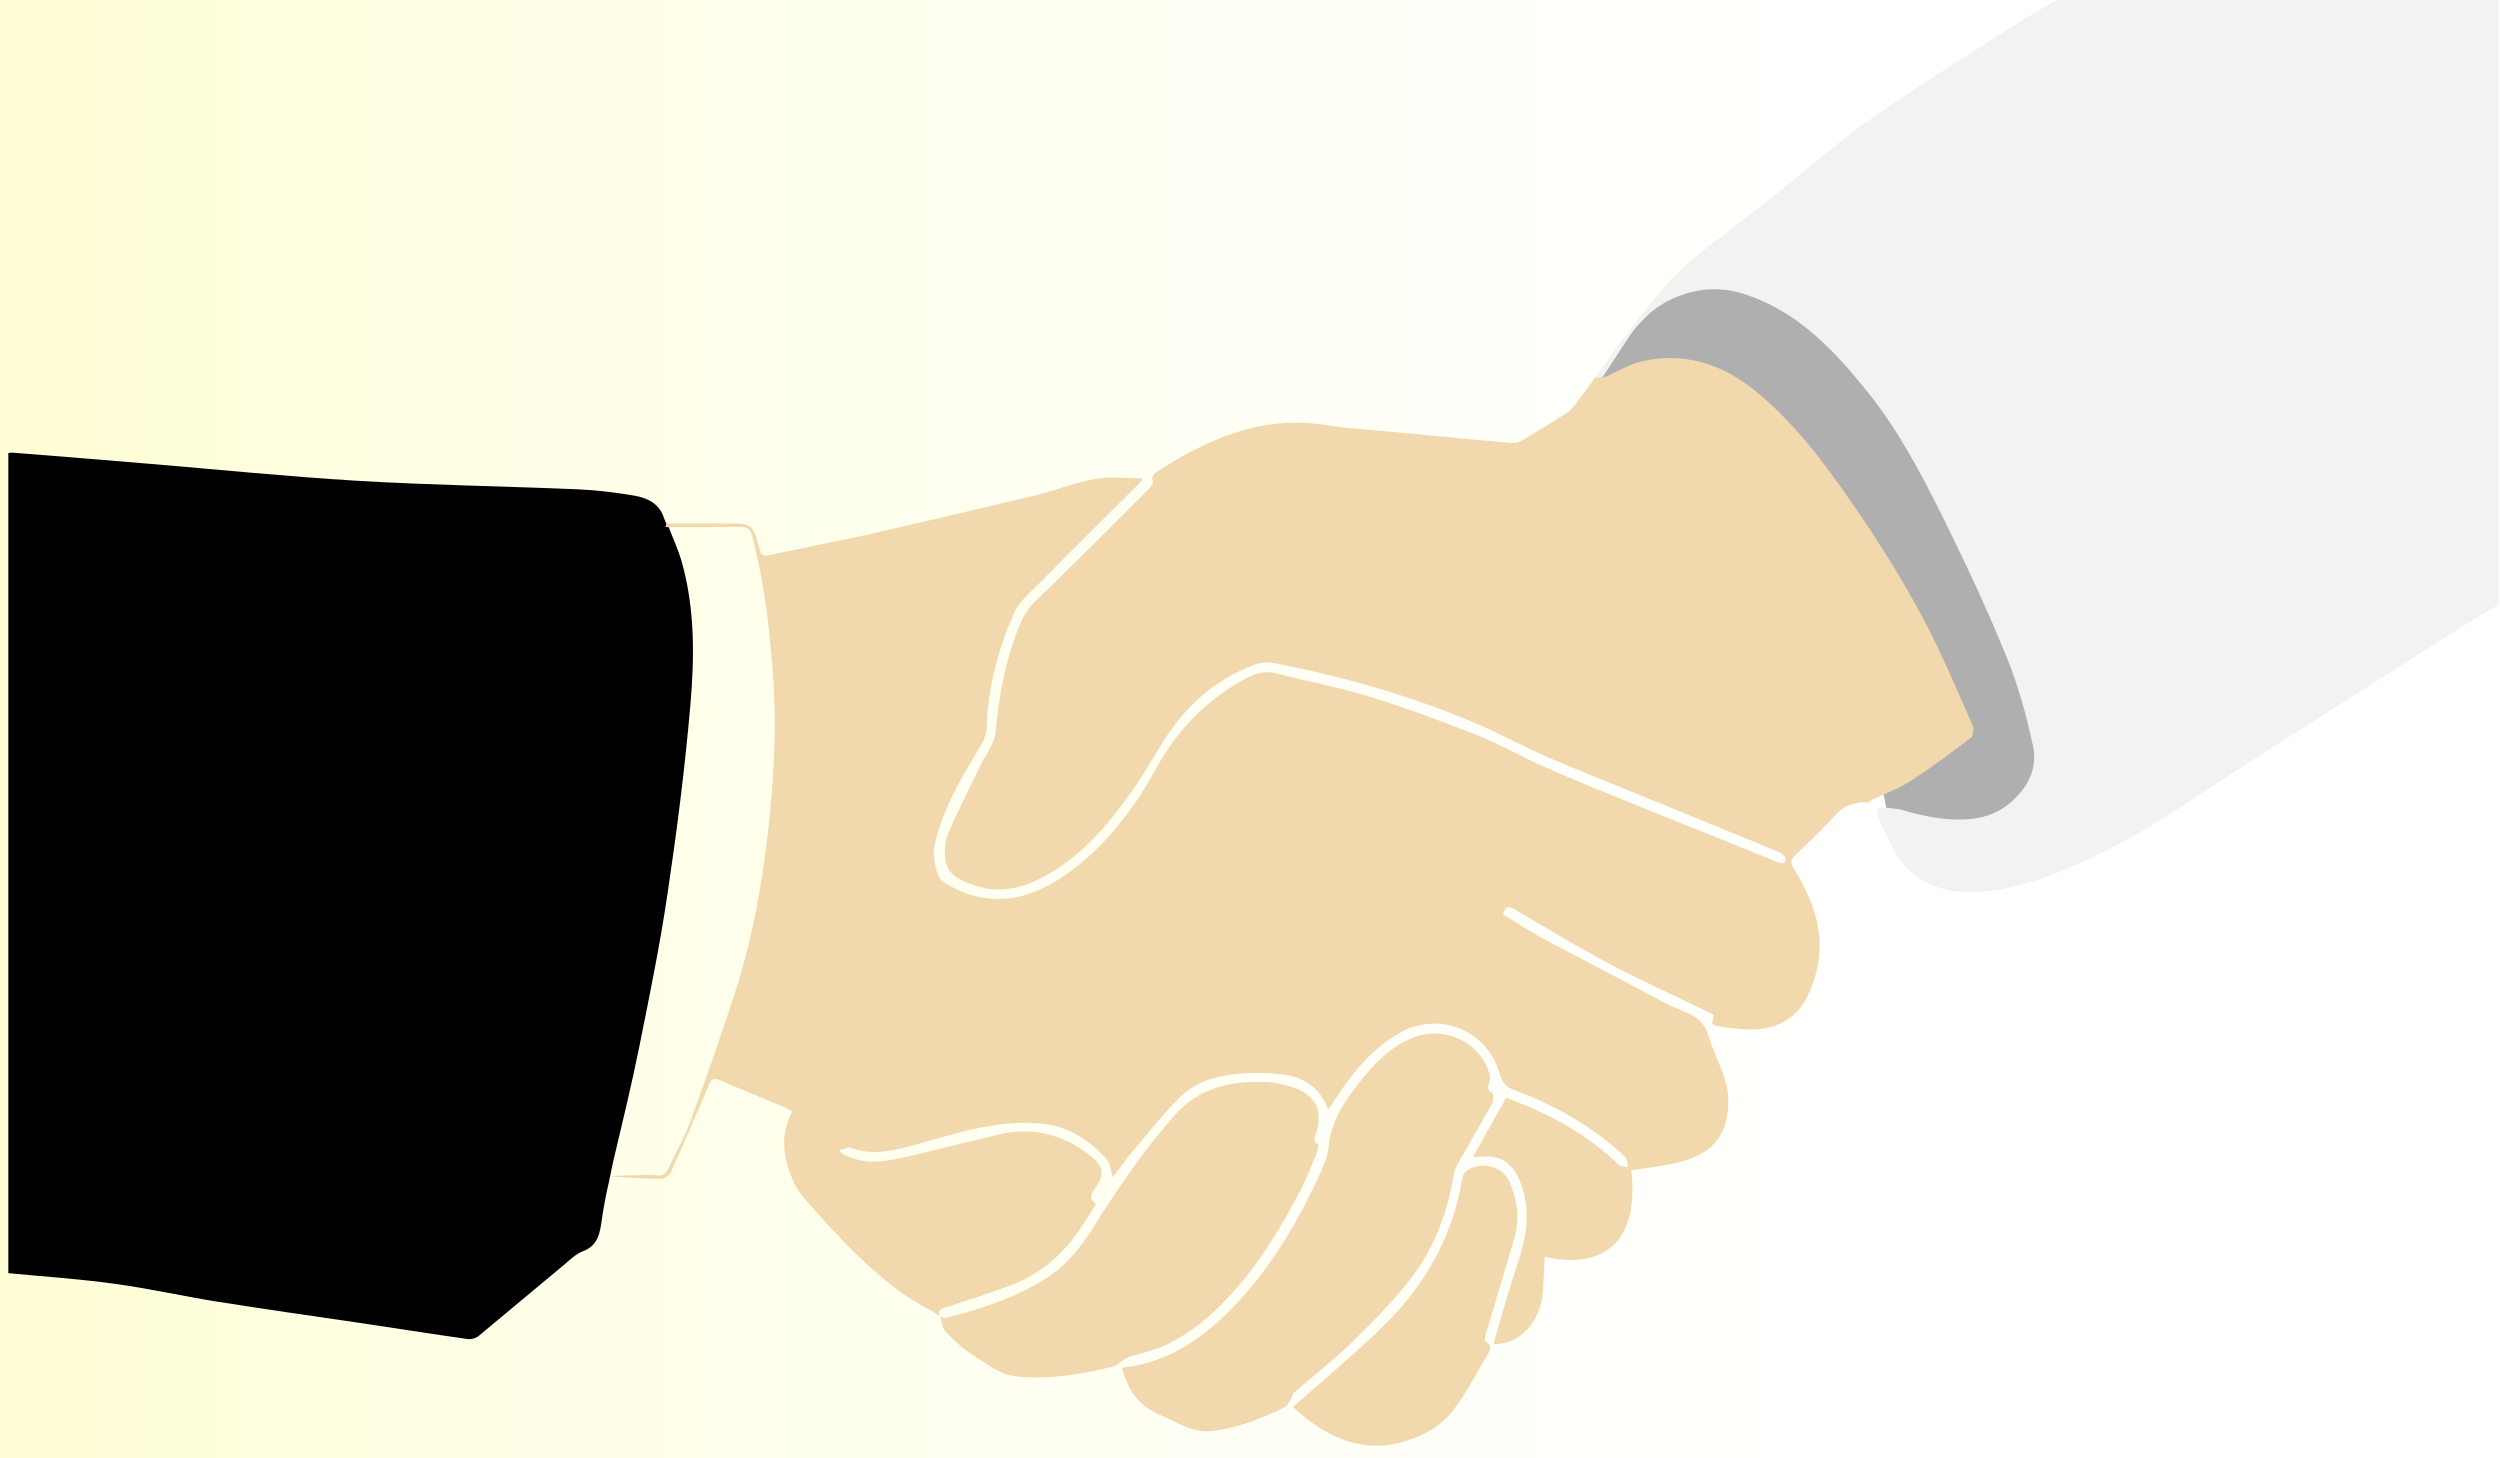 <?xml version="1.0" encoding="utf-8"?>
<!-- Generator: Adobe Illustrator 19.0.0, SVG Export Plug-In . SVG Version: 6.00 Build 0)  -->
<svg version="1.1" id="Layer_1" xmlns="http://www.w3.org/2000/svg" xmlns:xlink="http://www.w3.org/1999/xlink" x="0px" y="0px"
	 viewBox="0 0 960 560" style="enable-background:new 0 0 960 560;" xml:space="preserve">
<rect x="0" y="0" width="960" height="560" fill="#808080" stroke="none"/>
<style type="text/css">
	.st0{fill:url(#SVGID_1_);}
	.st1{fill:#F2D9AD;}
	.st2{fill:#AFAFAF;}
	.st3{fill:#F2F2F2;}
</style>
<linearGradient id="SVGID_1_" gradientUnits="userSpaceOnUse" x1="960" y1="280" x2="-2.514207e-008" y2="280">
	<stop  offset="3.061225e-002" style="stop-color:#FFFFFF"/>
	<stop  offset="0.349" style="stop-color:#FFFFFC"/>
	<stop  offset="0.621" style="stop-color:#FFFFF1"/>
	<stop  offset="0.876" style="stop-color:#FFFEE0"/>
	<stop  offset="1" style="stop-color:#FFFED4"/>
</linearGradient>
<rect class="st0" width="960" height="560"/>
<g>
	<path class="st1" d="M430.9,525.2c19.1-2.1,32.9-12.7,45-25.8c13.4-14.6,23.2-31.6,31.4-49.6c1.4-3,2.6-6.2,2.9-9.4
		c0.9-9.7,5.9-17.3,11.6-24.5c5.9-7.4,12.2-14.3,21.5-17.7c11.9-4.4,25.6,2.4,28.8,14.6c0.2,0.9,0,2.1-0.3,3.1
		c-0.6,1.5-0.9,2.5,1,3.6c0.7,0.4,0.8,3,0.3,4c-4.3,7.8-8.8,15.5-13.2,23.2c-0.7,1.3-1.3,2.7-1.6,4.1c-2.4,14.7-7.5,28.5-16.6,40.2
		c-6.8,8.8-14.8,16.9-22.8,24.7c-6.9,6.7-14.6,12.6-21.9,19c-0.9,0.8-1.1,2.4-1.8,3.5c-0.5,0.8-1.1,1.8-1.9,2.2
		c-8.7,4.3-17.7,7.8-27.4,9.1c-7.8,1-14.1-3.4-20.7-6.3c-5.9-2.5-10.4-6.9-12.7-13.1C431.7,528.6,431.4,527,430.9,525.2z"/>
	<path class="st1" d="M360.9,505.5c0.7,0.2,1.6,0.8,2.2,0.6c13.6-3.4,26.8-7.7,38.7-15.3c8-5.1,13.7-12.5,18.6-20.4
		c9.3-14.8,19.2-29.2,30.8-42.3c9.5-10.7,21.9-13.2,35.3-12.6c3.5,0.2,7,1,10.4,2.2c8.4,3,11.2,8.8,8.5,17.4
		c-0.4,1.5-1.6,2.8,0.5,4.1c0.5,0.3,0.3,2.1-0.1,3.1c-2.2,5.3-4.2,10.7-6.9,15.7c-7,13.3-14.7,26.1-24.7,37.4
		c-7.8,8.8-16.5,16.5-27.2,21.4c-4.3,2-9.1,2.8-13.5,4.3c-1.4,0.5-2.5,1.5-3.8,2.3c-0.7,0.4-1.3,1.2-2,1.3c-12.2,3-24.4,5.1-37,3.9
		c-6.7-0.6-11.5-4.7-16.6-7.9c-4-2.5-7.6-5.8-10.9-9.2C361.8,510.2,361.7,507.5,360.9,505.5C361,505.4,360.9,505.5,360.9,505.5z"/>
	<path class="st1" d="M496.5,540.3c11.6-10.3,23.3-20,34.2-30.6c16.2-15.7,27.1-34.5,30.8-57.1c0.2-0.9,0.5-2,1.2-2.6
		c5-4.4,14.2-2.5,16.9,3.7c3.1,7.1,4.1,14.6,1.8,22.2c-3.6,12.2-7.3,24.4-10.9,36.6c-0.2,0.8-0.5,2.2-0.2,2.4c3.7,2.3,1.1,4.9,0,6.8
		c-4,7-7.8,14.2-12.8,20.5c-4.6,5.8-11.3,9.3-18.5,11.4c-13.8,4-25.8-0.1-36.7-8.4C500.3,543.7,498.3,541.9,496.5,540.3z"/>
	<g>
		<polygon class="st2" points="613.5,144.3 622.7,131 637.2,116.3 646.5,110 672.2,110 701.3,124.3 715.9,144.1 728.5,153.7 
			746.6,185.9 759.3,205.7 774.2,241.1 782.6,266.7 787.8,294 783.9,310.6 762.5,320 743.4,320 733.3,316.1 724.6,311.8 
			722.1,298.7 734.1,253.7 736,238.7 694.4,177.3 680.2,168.4 637.2,147.7 620.9,151.3 614.4,147.7 		"/>
		<path d="M235.4,446.3c3.5-14.8,7.1-29.5,10.1-44.4c3.9-19.4,7.9-38.9,10.8-58.5c3.6-24.1,6.7-48.3,8.8-72.6
			c1.6-18.5,1.8-37.2-3.4-55.4c-1.2-4.1-3-8-4.7-12.4c0.1,0-0.2-0.4-0.2-0.4l-0.7-1.2c0,0-0.8-1.4-1.2-2.7
			c-1.8-5.4-6.5-7.6-11.5-8.4c-7.1-1.2-14.3-2.1-21.5-2.4c-28.4-1.2-56.8-1.6-85.1-3.3c-26.5-1.6-53-4.3-79.4-6.5
			c-17.6-1.5-35.2-2.9-52.8-4.3c-0.5,0-1,0.1-1.4,0.2v314.9c13.6,1.3,27.3,2.2,40.9,4.1c13.3,1.8,26.4,4.8,39.7,6.9
			c17.6,2.8,35.3,5.3,53,7.9c14.3,2.1,28.5,4.4,42.8,6.4c1.3,0.2,3.2-0.3,4.2-1.2c11-9.1,21.9-18.3,32.9-27.4
			c2.2-1.9,4.5-4.1,7.1-5.1c5.9-2.2,6.6-7.1,7.3-12.2c0.7-4.8,1.6-9.6,2.7-14.3"/>
		<path class="st1" d="M757.5,278.6c-6.4-14.4-12.4-29-19.9-42.8c-7.9-14.6-16.8-28.7-26.2-42.3c-10.9-15.8-22.5-31.4-37.5-43.5
			c-12.8-10.4-27.9-15.3-44.7-10.9c-3.6,1-6.9,2.9-10.4,4.5c-1,0.5-2,1.2-3.6,1.2c0.2-0.3,0.5-0.7,0.7-1c-0.2,0-0.3,0-0.5,0
			c-0.7,0-1.3-0.1-1.8-0.2c-3.1,4.3-6.3,8.5-9.5,12.7c-1.3,1.7-3.3,2.8-5.2,4c-4.5,2.9-9.1,5.7-13.7,8.4c-1.3,0.8-3,1.5-4.4,1.4
			c-13.7-1.1-27.3-2.5-41-3.8c-10.2-1-20.5-1.5-30.7-3.1c-19.8-3.2-37.5,2.3-54.5,11.7c-2.9,1.6-5.7,3.3-8.5,5.1
			c-1.8,1.2-4.4,1.9-3.4,5.2c0.2,0.7-1.1,2.1-1.9,2.9c-14.4,14.3-28.6,28.8-43.3,42.8c-4.7,4.5-6.5,10.2-8.5,16
			c-3.7,11.1-5.6,22.5-6.7,34.1c-0.4,4.7-4,9.2-6.2,13.7c-4,8.4-8.2,16.6-11.9,25.1c-1.2,2.8-1.5,6.2-1.3,9.3c0.4,6.9,6,9,11.3,10.9
			c9.9,3.4,19.1,0.9,27.8-4c13.9-7.8,23.9-19.8,32.9-32.5c5.7-8,10.1-17,16-24.9c8.2-10.9,18.9-19.2,31.9-23.7
			c3.4-1.2,7.9,0,11.8,0.8c24.4,5,48.1,12,71,21.6c9.5,3.9,18.5,9,27.9,13.1c12,5.2,24.2,10,36.2,14.9c18,7.4,36,14.7,53.9,22.1
			c0.9,0.4,2.2,1.8,2.1,2.6c-0.4,2.1-1.8,1.5-3.4,0.9c-15.7-6.4-31.5-12.6-47.2-19c-13.9-5.6-27.9-11.2-41.6-17.2
			c-8.7-3.8-17-8.7-25.8-12.2c-13.6-5.4-27.4-10.5-41.4-14.9c-12-3.7-24.5-6-36.7-9.1c-3.9-1-7.2,0-10.5,1.7
			c-12.6,6.6-22.9,15.9-30.8,27.7c-4.3,6.4-7.5,13.4-11.9,19.7c-8.4,12-18.1,22.9-30.7,30.6c-10.1,6.2-21,9-32.7,5.5
			c-3.7-1.1-7.3-2.9-10.6-4.9c-2.8-1.6-4.5-10.1-3.6-14c3.2-14.5,10.8-26.9,18.3-39.3c1-1.7,1.7-3.8,1.8-5.8
			c0.4-15.4,4.3-30.1,10.4-44.1c1.8-4.1,5.5-7.4,8.8-10.6c13.3-13.5,26.8-26.8,40.2-40.2c0.2-0.2,0.3-0.6,0.4-1.1
			c-6.1,0-12.3-0.8-18.1,0.2c-7.9,1.4-15.5,4.5-23.3,6.4c-20.9,5-41.9,9.9-62.9,14.7c-13,2.9-26.1,5.4-39.2,8.2
			c-2.3,0.5-3-0.2-3.5-2.3c-2.7-9.9-2.8-9.9-13.2-9.9c-1.8,0-20.8,0-22.6,0c-0.1,0.5-0.2,1-0.4,1.4c3.9,0,24.9,0,28.8-0.1
			c2.7,0,3.9,0.9,4.5,3.5c4.6,17.4,6.7,35,8,52.9c1.7,22.6,0.1,45.1-2.7,67.4c-2.5,19.8-6.5,39.3-12.9,58.3
			c-5.2,15.6-10.6,31.3-16.3,46.7c-2.3,6.2-5.6,11.9-8.4,17.9c-1,2.1-2.2,2.7-4.6,2.3c-2.2-0.4-15.5,0.2-17.8,0.4
			c3,0.3,16.9,1.1,20,1c1.3-0.1,3-1.5,3.6-2.7c4.9-11,9.8-22.1,14.4-33.2c1.2-2.8,2-3,4.8-1.8c7.9,3.5,16,6.7,24,10
			c1.1,0.5,2.1,1.1,3.4,1.7c-5.2,9.6-3.4,18.9,0.8,27.9c1.7,3.6,4.8,6.7,7.5,9.8c10,11.4,20.5,22.3,32.7,31.4
			c4.8,3.6,10.3,6.3,15.5,9.4c-0.8-2.1,0.5-2.5,2.2-3.1c8.4-2.7,16.7-5.4,25-8.5c12.2-4.5,21.2-12.8,28.1-23.7
			c1.6-2.5,3.2-4.9,4.8-7.5c-3-2.2-1.9-4.1-0.2-6.4c3.7-5.1,2.9-8.3-2-12.2c-10.7-8.4-22.6-11.3-35.8-8c-11.2,2.7-22.3,5.5-33.5,8.1
			c-7.4,1.7-14.9,3.5-22.4,0.7c-0.9-0.3-1.8-0.7-2.7-1.1c-0.4-0.2-0.7-0.6-2.1-1.6c2-0.6,3.5-1.6,4.4-1.2c9,3.5,17.6,0.8,26.2-1.5
			c15.6-4.3,31.1-9.4,47.5-7.7c9.8,1,18,6.2,24.5,13.5c1.5,1.6,1.7,4.5,2.5,7.1c2.6-3.4,5.1-7,7.9-10.3c5.8-6.9,11.5-14,17.8-20.4
			c5.9-6,13.9-8.2,22-9c5.6-0.6,11.3-0.5,16.9,0.1c8.2,0.9,14.9,4.7,18.1,13.6c2.4-3.5,4.4-6.5,6.5-9.5c6-8.3,12.8-15.7,22-20.5
			c14.9-7.7,32.8-0.1,37.3,16.1c0.9,3.4,2.4,5.2,5.9,6.5c15.7,5.8,30.1,14.1,42.4,25.6c0.8,0.8,0.8,2.5,1.1,3.9
			c-1.2-0.3-2.9-0.2-3.7-1c-10.5-10.2-22.9-17.4-36.3-23c-2.3-1-4.7-1.8-6.8-2.7c-4.3,7.7-8.4,15-12.7,22.6c0.8,0.2,1.2,0.4,1.6,0.3
			c10.3-1.8,14.9,3.9,17.4,12.2c2.9,9.6,1.4,18.8-1.8,28.1c-3.3,9.7-6,19.7-8.9,29.5c-0.2,0.5-0.2,1.1-0.3,2c5.4-0.1,9.6-2.2,13-6
			c3.3-3.7,5.1-8.1,5.6-12.9c0.5-4.8,0.6-9.7,0.9-14.6c25,5.3,36.2-8.4,33.2-33.3c6.1-1,12.3-1.6,18.3-3.1c8.4-2.1,15.7-6.3,18-15.4
			c1.1-4.5,1.4-9.7,0.3-14.1c-1.6-6.6-5.1-12.7-7-19.2c-2.4-8.3-10.2-9-16.2-12.2c-15.9-8.6-31.9-16.8-47.8-25.3
			c-5.1-2.7-9.9-6-14.8-9c0.8-3.2,2.2-3.2,4.4-1.9c12,7,23.9,14.3,36.2,20.8c11.5,6.1,23.4,11.5,35.2,17.2c1.6,0.8,3.3,1.6,5.1,2.5
			c-0.2,1.1-0.4,2.2-0.7,3.5c0.8,0.3,1.5,0.8,2.3,0.9c3.6,0.5,7.3,1.1,11,1.2c13.6,0.5,21.5-5.6,25.8-18.6
			c5.2-15.8,0.7-29.6-7.5-42.9c-1.5-2.4-1.5-3.6,0.5-5.5c5.5-5.2,10.9-10.5,16.1-16.1c2.6-2.8,5.8-3.6,9.1-4.1
			c0.9-0.1,1.8-0.1,2.7,0.1c0.4-0.3,0.9-0.6,1.4-0.9c-0.1,0-0.1,0-0.2-0.1c5.6-2.6,10.6-4.4,14.9-7.2c8.1-5.2,15.8-11,23.5-16.8
			C757.7,282.4,758,279.8,757.5,278.6z"/>
		<path class="st3" d="M790.3-0.4c-6,3.6-12,7-17.9,10.8c-18.5,11.9-37.2,23.5-55.2,36.1c-12.4,8.7-23.6,18.9-35.5,28.3
			C671,83.3,660,91.4,649.3,100c-10.7,8.6-28.9,33.7-36.6,45c0.3,0.6,2.4-0.7,2.6-0.1c0.1-0.1,8.3-12.5,8.3-12.6
			c5.4-8.8,12.3-15.7,22.4-19.1c8.1-2.8,16.2-2.8,24.1-0.2c20.2,6.6,34.1,21.4,46.9,37.3c12.2,15.1,21.1,32.3,29.7,49.6
			c8.5,17.2,16.6,34.6,23.8,52.3c4.5,11,7.7,22.7,10.2,34.4c1.9,8.6-2.2,16-8.8,21.7c-5.8,5-12.9,6.5-20.2,6.4
			c-7.5-0.1-14.7-1.7-22.1-3.9c-11-1.5-11-1.5-4,12.3c6.1,15,20.3,21.4,38.4,19c16-2.1,30.6-8.4,44.8-15.5
			c19.5-9.8,37.1-22.6,55.5-34.3c25.9-16.5,51.8-33,77.7-49.5c5.8-3.7,11.7-7.1,17.5-10.6V-0.4H790.3z"/>
	</g>
</g>
</svg>
